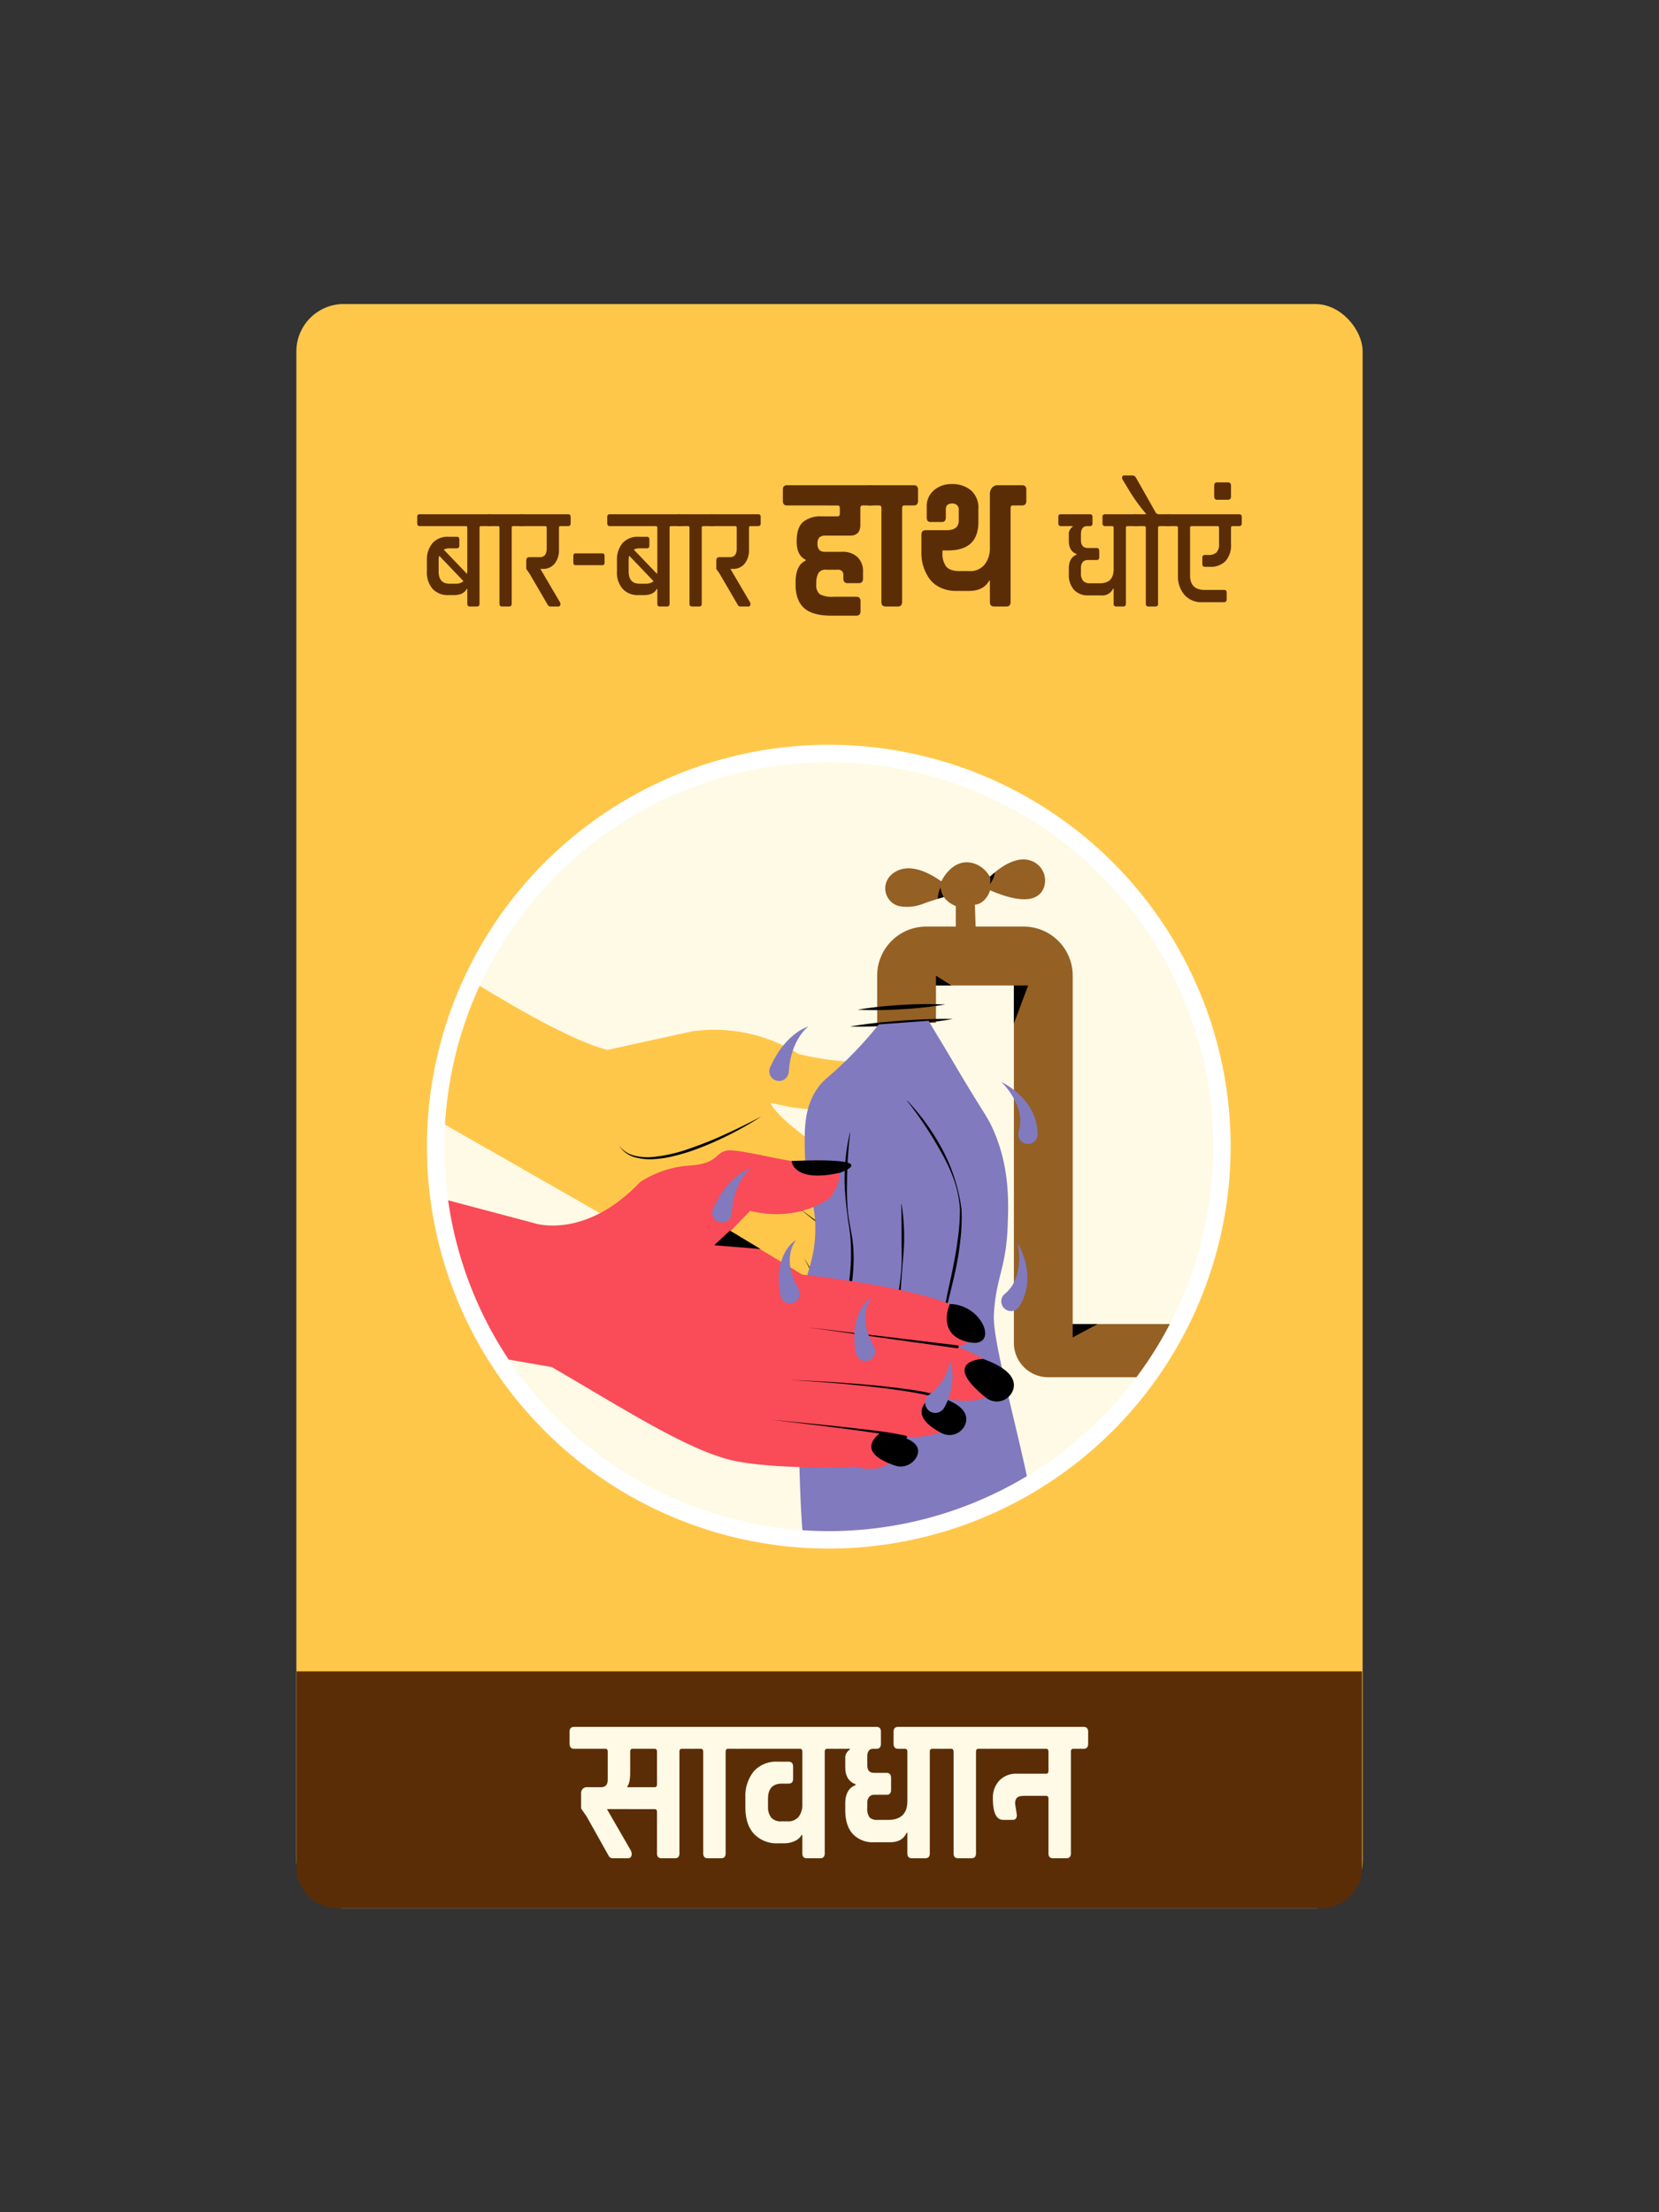 <svg xmlns="http://www.w3.org/2000/svg" data-name="Layer 1" viewBox="0 0 450 600"><rect x="0" y="0" width="450" height="600" fill="#333333" stroke="none"/><defs><clipPath id="a"><ellipse cx="224.903" cy="311" fill="none" rx="106.542" ry="106.639"/></clipPath></defs><rect width="289.218" height="435.083" x="80.391" y="82.458" fill="#ffc74a" rx="12.858"/><path fill="#5b2d07" d="M80.445,453.309h289v53.187a11,11,0,0,1-11,11h-267a11,11,0,0,1-11-11Z"/><ellipse cx="224.903" cy="311" fill="#fffae6" rx="106.542" ry="106.639"/><g clip-path="url(#a)"><path fill="#ffc74a" d="M94.364,243.856s51.005,36.102,70.448,40.897c0,0,21.754-4.795,23.276-5.077a42.944,42.944,0,0,1,28.547,6.205s11.581,2.82,16.653,1.692,9.533,17.314-19.076,12.655l-5.153-1.091s.558,3.103,12.675,11.564c0,0,14.935,16.359,18.317,20.308s21.416,34.974,6.763,29.615c0,0,7.608,15.231-.282,18.051S234.979,371.535,234.979,371.535s-2.97,13.91-12.052,2.346c0,0-4.292,14.102-13.309,0S188.089,343.515,188.089,343.515L70.412,276.291"/><path d="M206.518 302.804a92.204 92.204 0 01-9.149 5.192 85.806 85.806 0 01-9.699 4.126 51.456 51.456 0 01-5.08 1.462 28.554 28.554 0 01-5.24.798 15.403 15.403 0 01-5.28-.553 7.385 7.385 0 01-4.161-3.127 7.458 7.458 0 004.269 2.759 15.041 15.041 0 005.13.321 42.502 42.502 0 0010.108-2.399 99.909 99.909 0 009.695-3.927C200.288 306.002 203.421 304.443 206.518 302.804zM206.518 312.958a44.082 44.082 0 00-5.884 8.257 52.202 52.202 0 00-4.124 9.233 55.167 55.167 0 00-2.402 9.827c-.342 1.661-.406 3.356-.598 5.041-.159 1.688-.134 3.387-.247 5.089-.065-1.697-.167-3.403-.137-5.108.115-1.7.113-3.416.385-5.106.108-.847.209-1.698.347-2.542l.536-2.51a25.132 25.132 0 01.635-2.486c.25-.818.437-1.657.74-2.459a48.303 48.303 0 014.347-9.284A35.532 35.532 0 01206.518 312.958zM216.635 327.602l14.917 10.998.08.059.047.113a61.964 61.964 0 002.918 6.037 64.466 64.466 0 003.519 5.695 48.698 48.698 0 004.196 5.151 30.337 30.337 0 005.026 4.174l-1.046 1.591a32.059 32.059 0 01-5.172-4.666 50.118 50.118 0 01-4.115-5.504 65.572 65.572 0 01-3.344-5.952 62.697 62.697 0 01-2.707-6.256l.127.172z"/><polygon points="234.147 371.997 218.06 341.096 235.811 371.072 234.147 371.997"/><polygon points="222.104 374.36 209.059 350.055 223.75 373.402 222.104 374.36"/><path fill="#956024" d="M290.968,359.113V264.62a13.306,13.306,0,0,0-13.3-13.312H251.229a13.306,13.306,0,0,0-13.3,13.312v12.789h15.952V267.275h21.134v96.939a9.317,9.317,0,0,0,9.313,9.321h62.976V359.113Z"/><path fill="#956024" d="M259.255,252.994V245.733a7.158,7.158,0,0,1-3.225-2.421s-3.565,1.012-5.412,1.729a12.031,12.031,0,0,1-6.715.728,4.972,4.972,0,0,1-1.895-8.722c2.295-1.88,6.4-2.857,13.332,2,0,0,2.857-6.345,8.426-4.983a7.393,7.393,0,0,1,4.107,2.799l.688.916s6.656-6.975,12.057-3.892a5.664,5.664,0,0,1,2.585,6.676c-.95,2.8-4.222,5.4-14.642.905,0,0-1.015,3.573-4.124,3.919l.281,8.376"/><path d="M255.987 243.284a5.954 5.954 0 01-.864-2.593 7.945 7.945 0 00-.745 3.066zM268.55 237.773a6.923 6.923 0 010 2.075s1.436-2.184 1.218-3.196zM232.641 273.846a107.364 107.364 0 0111.836-1.283 106.127 106.127 0 0111.905-.118 106.192 106.192 0 01-11.836 1.283A107.423 107.423 0 01232.641 273.846zM230.575 278.414c4.612-.797 9.25-1.241 13.894-1.598 4.647-.323 9.3-.556 13.979-.435-4.612.8-9.25 1.243-13.894 1.598C239.907 278.3 235.254 278.533 230.575 278.414z"/><path fill="#817abf" d="M217.952,418.126c-1.663-14.385-1.906-61.291.01-68.669,1.475-5.682,3.019-8.929,3.175-15.328.215-8.814-2.522-10.474-2.801-21.123-.176-6.695-.252-12.526,3.362-17.758,1.752-2.537,2.993-2.937,7.657-7.477a105.71,105.71,0,0,0,9.017-9.927l13.524-.986c1.369,2.413,4.007,6.673,6.67,11.193,8.285,14.063,9.114,14.443,10.832,18.319,4.551,10.27,4.175,19.89,3.922,26.357-.447,11.433-3.207,13.703-3.735,23.927-.537,10.396,13.808,54.297,12.095,68.515"/><path d="M246.082 298.494a61.411 61.411 0 019.714 13.607 47.823 47.823 0 015.013 15.925 51.989 51.989 0 01-.32 8.389 77.814 77.814 0 01-1.35 8.276c-.562 2.737-1.3 5.429-1.923 8.132a32.065 32.065 0 00-1.073 8.22l-.078.006a22.576 22.576 0 01-.046-4.195c.14-1.393.324-2.787.601-4.156.531-2.746 1.165-5.455 1.733-8.172.544-2.722 1.055-5.447 1.409-8.199a59.096 59.096 0 00.622-8.274 29.293 29.293 0 00-1.639-8.12 46.826 46.826 0 00-3.517-7.529 103.53 103.53 0 00-9.203-13.858zM230.613 307.22a121.26 121.26 0 00-.864 13.973 67.326 67.326 0 00.204 7.001c.194 2.339.708 4.604 1.099 6.935a15.623 15.623 0 01.247 1.75c.063.586.13 1.173.174 1.761.027 1.177.123 2.359.056 3.537a47.835 47.835 0 01-.647 7.038 58.014 58.014 0 01-3.893 13.528l-.072-.029a96.224 96.224 0 003.172-13.624 55.087 55.087 0 00.541-13.904c-.141-1.152-.274-2.317-.474-3.476-.201-1.157-.292-2.328-.47-3.488-.246-2.333-.502-4.671-.581-7.023a55.872 55.872 0 011.432-13.994zM244.551 326.555a59.388 59.388 0 01.658 11.217c-.091 1.874-.274 3.741-.419 5.608l-.422 5.603a68.821 68.821 0 01-1.798 11.11 50.066 50.066 0 01-4.029 10.504l-.071-.033a97.837 97.837 0 003.295-10.674c.873-3.614 1.616-7.264 2.18-10.957.152-.921.26-1.849.359-2.778.111-.927.192-1.858.218-2.792.122-1.864.053-3.737.04-5.601-.003-3.73-.013-7.455-.088-11.198z"/><polygon points="275.016 267.275 278.884 267.275 275.016 277.613 275.016 267.275"/><polygon points="253.882 267.275 258.06 267.275 253.882 264.621 253.882 267.275"/><polygon points="290.968 359.113 290.968 362.729 297.721 359.113 290.968 359.113"/><path fill="#f94b58" d="M87.084,316.401,144.67,331.68s13.727,4.903,28.963-11.072a27.918,27.918,0,0,1,13.378-4.484c7.918-.524,6.83-3.484,10.161-4.065s17.551,3.519,20.575,2.991,15.106-1.78,7.641,9.545c0,0-7.914,7.109-21.93,3.831l-5.332,5.512,19.501,11.768s45.159,4.709,46.613,13.045c0,0,.462,5.932-4.583,6.527,0,0,15.84,5.536,11.112,11.229s-14.99,2.619-14.99,2.619,6.776,7.692,1.502,8.613a27.412,27.412,0,0,1-11.659,2.037s-1.709,11.178-13.437,8.073c0,0-19.912.842-32.338-1.509-12.406-2.348-30.819-14.372-50.223-25.585,0,0-56.846-9.396-79.212-17.085"/><path d="M219.265 360.022l40.442 4.868a.391.391 0 11-.094.777l-.007-.001zM214.124 374.282c6.998.254 13.991.664 20.971 1.277q5.236.45 10.451 1.157a71.718 71.718 0 0110.351 2.037.392.392 0 01-.221.751l-.005-.001-.009-.003a71.138 71.138 0 00-10.202-2.203q-5.178-.805-10.402-1.348C228.098 375.206 221.115 374.666 214.124 374.282zM209.141 385.078q9.162.842 18.312 1.811c3.05.327 6.099.667 9.145 1.048a87.416 87.416 0 019.142 1.466.391.391 0 01-.184.76l-.006-.001-.047-.013a88.19 88.19 0 00-8.983-1.63c-3.031-.445-6.071-.85-9.112-1.241Q218.284 386.104 209.141 385.078zM257.637 353.691s-3.811 8.245 4.891 10.289S266.809 353.797 257.637 353.691zM266.65 368.555s-11.773.399.775 10.507a4.675 4.675 0 007.463-2.377C275.504 374.248 274.086 371.251 266.65 368.555z"/><path d="M253.461 378.486s-8.994 4.481 1.928 10.19a4.598 4.598 0 006.562-2.727C262.616 383.569 261.316 380.648 253.461 378.486zM238.955 388.559s-7.889 4.914 3.71 8.898a4.87 4.87 0 005.994-2.382C249.786 392.733 248.9 389.787 238.955 388.559zM214.732 314.881s.316 6.019 13.018 3.211C227.749 318.092 240.561 313.83 214.732 314.881z"/><polygon points="197.988 333.748 193.725 337.737 206.296 338.761 197.988 333.748"/><path fill="#817abf" d="M219.266 278.414a11.438 11.438 0 00-2.352 2.663 17.026 17.026 0 00-1.579 3.072 20.343 20.343 0 00-.946 3.251c-.124.542-.184 1.111-.278 1.652L213.952 290.714l-.008.087a2.644 2.644 0 11-5.264-.504 2.702 2.702 0 01.253-.902c.291-.602.571-1.199.872-1.785.334-.578.63-1.159.993-1.713a23.633 23.633 0 012.345-3.137 18.989 18.989 0 012.841-2.587A12.06 12.06 0 01219.266 278.414zM203.784 316.776a11.462 11.462 0 00-2.352 2.663 17.089 17.089 0 00-1.579 3.072 20.449 20.449 0 00-.946 3.251c-.124.543-.184 1.111-.278 1.652l-.159 1.662-.009.087a2.644 2.644 0 11-5.264-.504 2.71 2.71 0 01.253-.902c.292-.602.572-1.199.872-1.785.334-.578.63-1.159.993-1.712a23.633 23.633 0 012.345-3.137 18.965 18.965 0 012.841-2.587A12.066 12.066 0 01203.784 316.776zM271.65 293.484a20.289 20.289 0 013.509 2.251 19.617 19.617 0 013.076 3.035 15.206 15.206 0 012.294 3.958 14.42 14.42 0 01.932 4.791 2.63 2.63 0 11-5.169-.558l.015-.053a9.806 9.806 0 00.433-3.284 11.861 11.861 0 00-.748-3.546 17.66 17.66 0 00-1.784-3.458A19.663 19.663 0 00271.65 293.484zM276.044 337.183a20.269 20.269 0 011.684 3.816 19.632 19.632 0 01.89 4.23 15.218 15.218 0 01-.271 4.567 14.401 14.401 0 01-1.865 4.51 2.631 2.631 0 11-4.001-3.322l.042-.036a9.784 9.784 0 002.172-2.499 11.862 11.862 0 001.333-3.37 17.638 17.638 0 00.42-3.869A19.649 19.649 0 00276.044 337.183zM215.993 336.255a8.259 8.259 0 00-1.529 3.336 10.863 10.863 0 00-.173 3.505 14.505 14.505 0 00.808 3.342c.2.537.451 1.065.665 1.583l.808 1.524.053.1a2.643 2.643 0 11-4.67 2.479 2.71 2.71 0 01-.281-.86l-.301-2.085c-.042-.713-.107-1.406-.115-2.11a17.705 17.705 0 01.446-4.182 12.8 12.8 0 011.566-3.807A8.881 8.881 0 01215.993 336.255zM236.475 351.876a8.259 8.259 0 00-1.529 3.336 10.863 10.863 0 00-.173 3.505 14.5 14.5 0 00.808 3.342c.199.537.45 1.065.665 1.583l.808 1.525.053.1a2.643 2.643 0 11-4.67 2.479 2.709 2.709 0 01-.281-.86l-.301-2.085c-.042-.713-.107-1.406-.115-2.11a17.679 17.679 0 01.446-4.182 12.809 12.809 0 011.566-3.807A8.886 8.886 0 01236.475 351.876zM252.336 378.063a6.258 6.258 0 00.915-.753c.317-.295.621-.612.92-.94a15.854 15.854 0 001.619-2.143 12.694 12.694 0 001.215-2.472 11.518 11.518 0 00.628-2.801 12.193 12.193 0 01.661 2.948 14.62 14.62 0 01-.04 3.14 19.135 19.135 0 01-.642 3.149c-.155.519-.325 1.037-.525 1.552a11.676 11.676 0 01-.733 1.608l-.254.453a2.753 2.753 0 11-4.801-2.696A2.78 2.78 0 01252.336 378.063z"/></g><path fill="#fff" d="M224.903,420.002a109.002,109.002,0,1,1,108.905-109.002A109.077,109.077,0,0,1,224.903,420.002Zm0-213.277A104.275,104.275,0,1,0,329.082,311,104.345,104.345,0,0,0,224.903,206.725Z"/><path fill="#fffae6" d="M171.348,502.8q0,1.201-1.093,1.201h-4.107a1.234,1.234,0,0,1-1.092-.743l-5.928-10.582-1.508-2.174V486.384a1.657,1.657,0,0,1,.441-1.201,1.489,1.489,0,0,1,1.118-.458h3.848q1.821,0,1.82-2.059v-7.551q0-.8-.624-.801h-8.477q-1.248,0-1.248-1.43v-3.203q0-1.315,1.248-1.316H187.728q1.248,0,1.248,1.316v3.26q0,1.373-1.248,1.373h-2.809q-.624,0-.623.801v27.57q0,1.317-1.248,1.315h-3.588q-1.248,0-1.248-1.315V491.475q0-.801-.625-.801H164.64l6.396,11.097A2.207,2.207,0,0,1,171.348,502.8Zm-1.196-18.075h7.436q.624,0,.625-.801v-8.809q0-.8-.625-.801h-6.031q-.624,0-.624.801v5.663q0,2.802-.78,3.718Z"/><path fill="#fffae6" d="M195.58,504.001h-3.588q-1.248,0-1.248-1.315V475.115q0-.8-.623-.801H187.312q-1.248,0-1.248-1.373v-3.26q0-1.315,1.248-1.316h12.948q1.247,0,1.247,1.316v3.26q0,1.373-1.247,1.373h-2.808q-.624,0-.625.801v27.57Q196.828,504.003,195.58,504.001Z"/><path fill="#fffae6" d="M223.712,475.115v27.514q0,1.373-1.248,1.372h-3.641q-1.197,0-1.195-1.372v-4.92h-.209a3.869,3.869,0,0,1-1.82,1.602,6.711,6.711,0,0,1-2.963.63h-1.561a8.451,8.451,0,0,1-6.552-2.546q-2.339-2.544-2.341-7.179v-2.688a10.664,10.664,0,0,1,2.314-7.149,8.223,8.223,0,0,1,6.526-2.574h2.86q1.248,0,1.248,1.373v3.26q0,1.317-1.248,1.315H212.116q-3.795,0-3.796,4.119v2.002a4.742,4.742,0,0,0,.857,3.089,3.496,3.496,0,0,0,2.834,1.029h1.561a3.609,3.609,0,0,0,3.094-1.287,5.25,5.25,0,0,0,.963-3.231V475.115q0-.8-.625-.801H199.843q-1.248,0-1.248-1.373v-3.26q0-1.315,1.248-1.316H227.144q1.248,0,1.248,1.316v3.26q0,1.373-1.248,1.373h-2.809Q223.711,474.315,223.712,475.115Z"/><path fill="#fffae6" d="M237.751,474.315h-.885q-1.611,0-1.611,2.06v2.459q0,2.004,1.871,2.002h3.328q1.248,0,1.248,1.373v3.261q0,1.315-1.248,1.315h-3.328a1.742,1.742,0,0,0-1.352.572,2.294,2.294,0,0,0-.52,1.602v1.315a4.165,4.165,0,0,0,.598,2.631,2.929,2.929,0,0,0,2.262.687h2.86q5.149-.056,5.147-5.091V475.115q0-.8-.623-.801h-1.873q-1.248,0-1.248-1.373v-3.26q0-1.315,1.248-1.316h12.013q1.248,0,1.248,1.316v3.26q0,1.373-1.248,1.373h-2.808q-.624,0-.625.801v27.57q0,1.317-1.248,1.315h-3.588q-1.248,0-1.248-1.315v-5.605h-.207q-1.146,2.574-4.473,2.574h-4.316a7.418,7.418,0,0,1-5.823-2.26q-2.029-2.259-2.028-6.492v-1.773q0-3.889,2.809-4.977V483.924q-2.81-1.03-2.809-4.633v-2.346a2.584,2.584,0,0,1,1.248-2.402v-.229H226.727q-1.248,0-1.248-1.43v-3.203q0-1.315,1.248-1.316h11.024q1.195,0,1.195,1.316v3.26Q238.947,474.314,237.751,474.315Z"/><path fill="#fffae6" d="M263.491,504.001h-3.588q-1.248,0-1.248-1.315V475.115q0-.8-.624-.801h-2.809q-1.248,0-1.248-1.373v-3.26q0-1.315,1.248-1.316h12.949q1.247,0,1.247,1.316v3.26q0,1.373-1.247,1.373h-2.809q-.624,0-.624.801v27.57Q264.739,504.003,263.491,504.001Z"/><path fill="#fffae6" d="M272.123,493.591q-2.808,0-2.809-5.834a6.647,6.647,0,0,1,1.795-4.862,6.228,6.228,0,0,1,4.653-1.83H283.771q.624,0,.623-.801v-5.148q0-.743-.52-.801H267.754q-1.248,0-1.248-1.373v-3.26q0-1.315,1.248-1.316h26.156q1.247,0,1.247,1.316v3.26q0,1.373-1.247,1.373H291.103q-.624,0-.625.801v27.57q0,1.317-1.248,1.315h-3.588q-1.248,0-1.248-1.315V487.871q0-.801-.623-.801h-5.617a7.505,7.505,0,0,0-1.508.114q-1.301.287-1.3,2.002l.468,3.089q0,1.317-1.144,1.315Z"/><path fill="#5b2d07" d="M113.864,139.476h18.984a.643.643,0,0,1,.73.723V141.926q0,.763-.73.763h-2.373c-.269,0-.401.161-.401.482v20.521c0,.536-.231.803-.694.803h-1.971c-.438,0-.657-.267-.657-.803V159.717H126.605q-.876,1.686-3.468,1.687h-1.497a5.541,5.541,0,0,1-4.29-1.687,6.68,6.68,0,0,1-1.552-4.699V151.966a6.92,6.92,0,0,1,1.552-4.699,5.469,5.469,0,0,1,4.29-1.687h2.264q.693,0,.693.763v1.646q0,.724-.693.724h-1.936a3.291,3.291,0,0,0-1.606.361l6.316,6.586a7.14,7.14,0,0,0,.073-.803V143.171c0-.321-.135-.482-.401-.482H113.864q-.693,0-.693-.763v-1.728Q113.17,139.476,113.864,139.476Zm8.068,18.835h1.68a3.154,3.154,0,0,0,2.117-.683l-6.608-6.907a5.014,5.014,0,0,0-.145,1.325v2.932Q118.975,158.312,121.932,158.311Z"/><path fill="#5b2d07" d="M138.105,164.495h-1.935q-.694,0-.694-.763V143.171q0-.482-.401-.482h-2.373q-.73,0-.729-.763v-1.728a.642.642,0,0,1,.729-.723h8.872a.642.642,0,0,1,.729.723V141.926q0,.763-.729.763h-2.373c-.269,0-.401.161-.401.482V163.733C138.799,164.241,138.567,164.495,138.105,164.495Z"/><path fill="#5b2d07" d="M148.291 148.833v-5.662c0-.295-.122-.455-.365-.482h-6.535q-.693 0-.693-.763v-1.728q0-.722.693-.723h12.705c.462 0 .694.241.694.723V141.926c0 .509-.232.763-.694.763h-2.081q-.401 0-.401.482v5.863a5.793 5.793 0 01-1.187 3.855 3.924 3.924 0 01-3.158 1.405h-.693l5.257 8.955a.977.977 0 01.183.522q0 .724-.62.723h-2.154a.771.771 0 01-.693-.481l-4.893-8.394-.912-1.325V152.006q0-.883.839-.884h2.775Q148.29 151.122 148.291 148.833zM163.369 153.291h-7.229q-.621 0-.621-.723V150.801q0-.722.621-.723h7.229q.62 0 .62.723v1.768Q163.989 153.291 163.369 153.291zM165.413 139.476h18.985a.642.642 0 01.729.723V141.926q0 .763-.729.763h-2.373q-.403 0-.402.482v20.521c0 .536-.231.803-.693.803H178.958c-.438 0-.657-.267-.657-.803V159.717h-.146q-.876 1.686-3.469 1.687h-1.497a5.538 5.538 0 01-4.289-1.687 6.68 6.68 0 01-1.552-4.699V151.966a6.91 6.91 0 011.552-4.699 5.468 5.468 0 014.289-1.687h2.264c.462 0 .694.255.694.763v1.646c0 .482-.232.724-.694.724H173.518a3.286 3.286 0 00-1.606.361l6.315 6.586a7.14 7.14 0 00.073-.803V143.171q0-.482-.401-.482H165.413q-.693 0-.693-.763v-1.728Q164.719 139.476 165.413 139.476zm8.068 18.835h1.68a3.152 3.152 0 002.117-.683l-6.607-6.907a5.009 5.009 0 00-.146 1.325v2.932Q170.524 158.312 173.481 158.311z"/><path fill="#5b2d07" d="M189.654,164.495h-1.935q-.694,0-.694-.763V143.171q0-.482-.401-.482h-2.373q-.73,0-.73-.763v-1.728a.642.642,0,0,1,.73-.723h8.872a.642.642,0,0,1,.729.723V141.926q0,.763-.729.763h-2.373c-.269,0-.401.161-.401.482V163.733C190.348,164.241,190.116,164.495,189.654,164.495Z"/><path fill="#5b2d07" d="M199.839 148.833v-5.662c0-.295-.122-.455-.365-.482h-6.535q-.693 0-.693-.763v-1.728q0-.722.693-.723H205.644c.462 0 .694.241.694.723V141.926c0 .509-.232.763-.694.763H203.563q-.401 0-.401.482v5.863a5.793 5.793 0 01-1.187 3.855 3.924 3.924 0 01-3.158 1.405h-.693l5.257 8.955a.977.977 0 01.183.522q0 .724-.62.723h-2.154a.771.771 0 01-.693-.481l-4.893-8.394-.912-1.325V152.006q0-.883.839-.884h2.775Q199.838 151.122 199.839 148.833zM213.498 137.092q-1.153 0-1.152-1.214v-3.062q0-1.214 1.152-1.215h22.799q1.154 0 1.152 1.215v3.062q0 1.214-1.152 1.214H233.945c-.383 0-.576.247-.576.739v4.541q0 2.905-2.832 2.904h-6.623a2.372 2.372 0 00-1.656.475 2.276 2.276 0 00-.504 1.69 2.45 2.45 0 00.48 1.716 2.041 2.041 0 001.535.501h4.607a5.882 5.882 0 014.201 1.426 5.25 5.25 0 011.512 4.013v1.849q0 1.214-1.152 1.214h-3.023q-1.151 0-1.152-1.214v-.739a1.884 1.884 0 00-.359-1.32 1.669 1.669 0 00-1.225-.369H224.105a2.28 2.28 0 00-2.088.871 5.471 5.471 0 00-.6 2.719v.37a3.127 3.127 0 00.96 2.692 6.998 6.998 0 003.743.687h6.145q1.151 0 1.152 1.214v2.693q0 1.213-1.152 1.214h-6.768q-5.137 0-7.416-2.085-2.281-2.086-2.28-6.362v-.581q0-4.645 2.736-5.914v-.211q-2.448-1.214-2.448-4.963 0-3.749 1.729-5.28a7.374 7.374 0 015.039-1.531h4.32q.624 0 .623-.739v-1.479q0-.686-.479-.739z"/><path fill="#5b2d07" d="M243.544 164.495h-3.312q-1.153 0-1.152-1.214V137.831q0-.738-.576-.739h-2.592q-1.151 0-1.152-1.267v-3.01q0-1.214 1.152-1.215h11.952q1.151 0 1.152 1.215v3.01q0 1.267-1.152 1.267h-2.592q-.576 0-.576.739v25.45Q244.697 164.496 243.544 164.495zM268.505 157.473H268.313q-1.537 2.799-5.472 2.799h-3.36a10.067 10.067 0 01-4.512-.95 7.45 7.45 0 01-2.977-2.535 11.757 11.757 0 01-2.063-6.811v-4.91q0-1.269 1.151-1.268h5.664q3.312 0 3.312-2.587v-3.062a1.49 1.49 0 00-.48-1.136 1.823 1.823 0 00-1.296-.448q-1.727 0-1.728 1.584v2.164q0 1.269-1.057 1.268h-3.071q-1.056 0-1.057-1.268v-2.903a5.648 5.648 0 011.92-4.409 7.176 7.176 0 014.969-1.716 7.714 7.714 0 015.088 1.689 6.206 6.206 0 012.04 5.069v3.537q0 7.709-8.208 7.709h-1.536v.687a5.715 5.715 0 001.008 3.669q1.008 1.242 3.601 1.241h2.64a4.936 4.936 0 004.248-1.848 6.996 6.996 0 001.368-4.277V134.029a2.62 2.62 0 01.575-1.742 1.961 1.961 0 011.585-.687h6.575q1.153 0 1.152 1.215v3.01q0 1.267-1.152 1.267h-2.544q-.576 0-.576.739v25.45q0 1.214-1.151 1.214h-3.312q-1.151 0-1.151-1.214zM295.647 142.689h-.693q-1.752 0-1.753 2.209v1.606q0 2.128 1.936 2.128h2.337q.693 0 .693.764v1.767q0 .724-.693.723h-2.337q-1.935 0-1.936 2.249V155.339a3.276 3.276 0 00.585 2.209 2.507 2.507 0 001.935.643h2.702q3.649-.04 3.65-3.815v-11.204q0-.482-.401-.482h-1.898q-.731 0-.73-.763v-1.728a.642.642 0 01.73-.723h8.434q.693 0 .693.723V141.926q0 .763-.693.763h-2.41q-.401 0-.401.482V163.733q0 .763-.693.763h-1.936q-.693 0-.693-.763v-4.097h-.146a3.209 3.209 0 01-3.285 1.848h-3.396a5.104 5.104 0 01-3.925-1.506 6.094 6.094 0 01-1.405-4.317V154.215q0-2.972 2.117-3.775v-.161q-2.118-.803-2.117-3.533v-1.566a2.442 2.442 0 011.059-2.329v-.161h-3.213q-.693 0-.693-.803v-1.688q0-.722.693-.723H295.647c.462 0 .694.241.694.723V141.926C296.341 142.435 296.109 142.689 295.647 142.689z"/><path fill="#5b2d07" d="M314.303,139.476h2.592a.643.643,0,0,1,.73.723V141.926q0,.763-.73.763h-2.373c-.269,0-.401.161-.401.482V163.733q0,.763-.694.763h-1.935q-.694,0-.693-.763V143.171c0-.321-.135-.482-.402-.482h-2.373q-.729,0-.729-.763v-1.728a.642.642,0,0,1,.729-.723h2.812v-.16a48.872,48.872,0,0,1-4.271-5.823l-2.008-3.333a.97.97,0,0,1-.183-.603c0-.402.183-.603.548-.603H307.147a1.109,1.109,0,0,1,.986.603l5.221,9.236A1.078,1.078,0,0,0,314.303,139.476Z"/><path fill="#5b2d07" d="M316.711 139.476h19.423q.693 0 .693.764V141.966q0 .722-.693.723h-1.789q-.438 0-.438.482v4.377a6.43 6.43 0 01-1.496 4.639 5.622 5.622 0 01-4.235 1.546h-1.351q-.694 0-.694-.763v-1.687q0-.763.694-.764h.912a3.231 3.231 0 002.19-.643 3.006 3.006 0 00.73-2.329v-4.377q0-.482-.438-.482h-7.01q-.403 0-.402.482V156.062q0 3.936 3.943 3.936h5.294q.693 0 .693.764v1.767q0 .763-.693.804h-5.951a6.06 6.06 0 01-4.819-2.009 7.532 7.532 0 01-1.752-5.14V143.171q0-.482-.438-.482h-2.373q-.693 0-.693-.723v-1.727Q316.018 139.476 316.711 139.476zM333.908 131.725v2.892q0 .924-.804.924h-2.957q-.803 0-.803-.924v-2.892q0-.882.803-.883h2.957Q333.908 130.842 333.908 131.725z"/></svg>